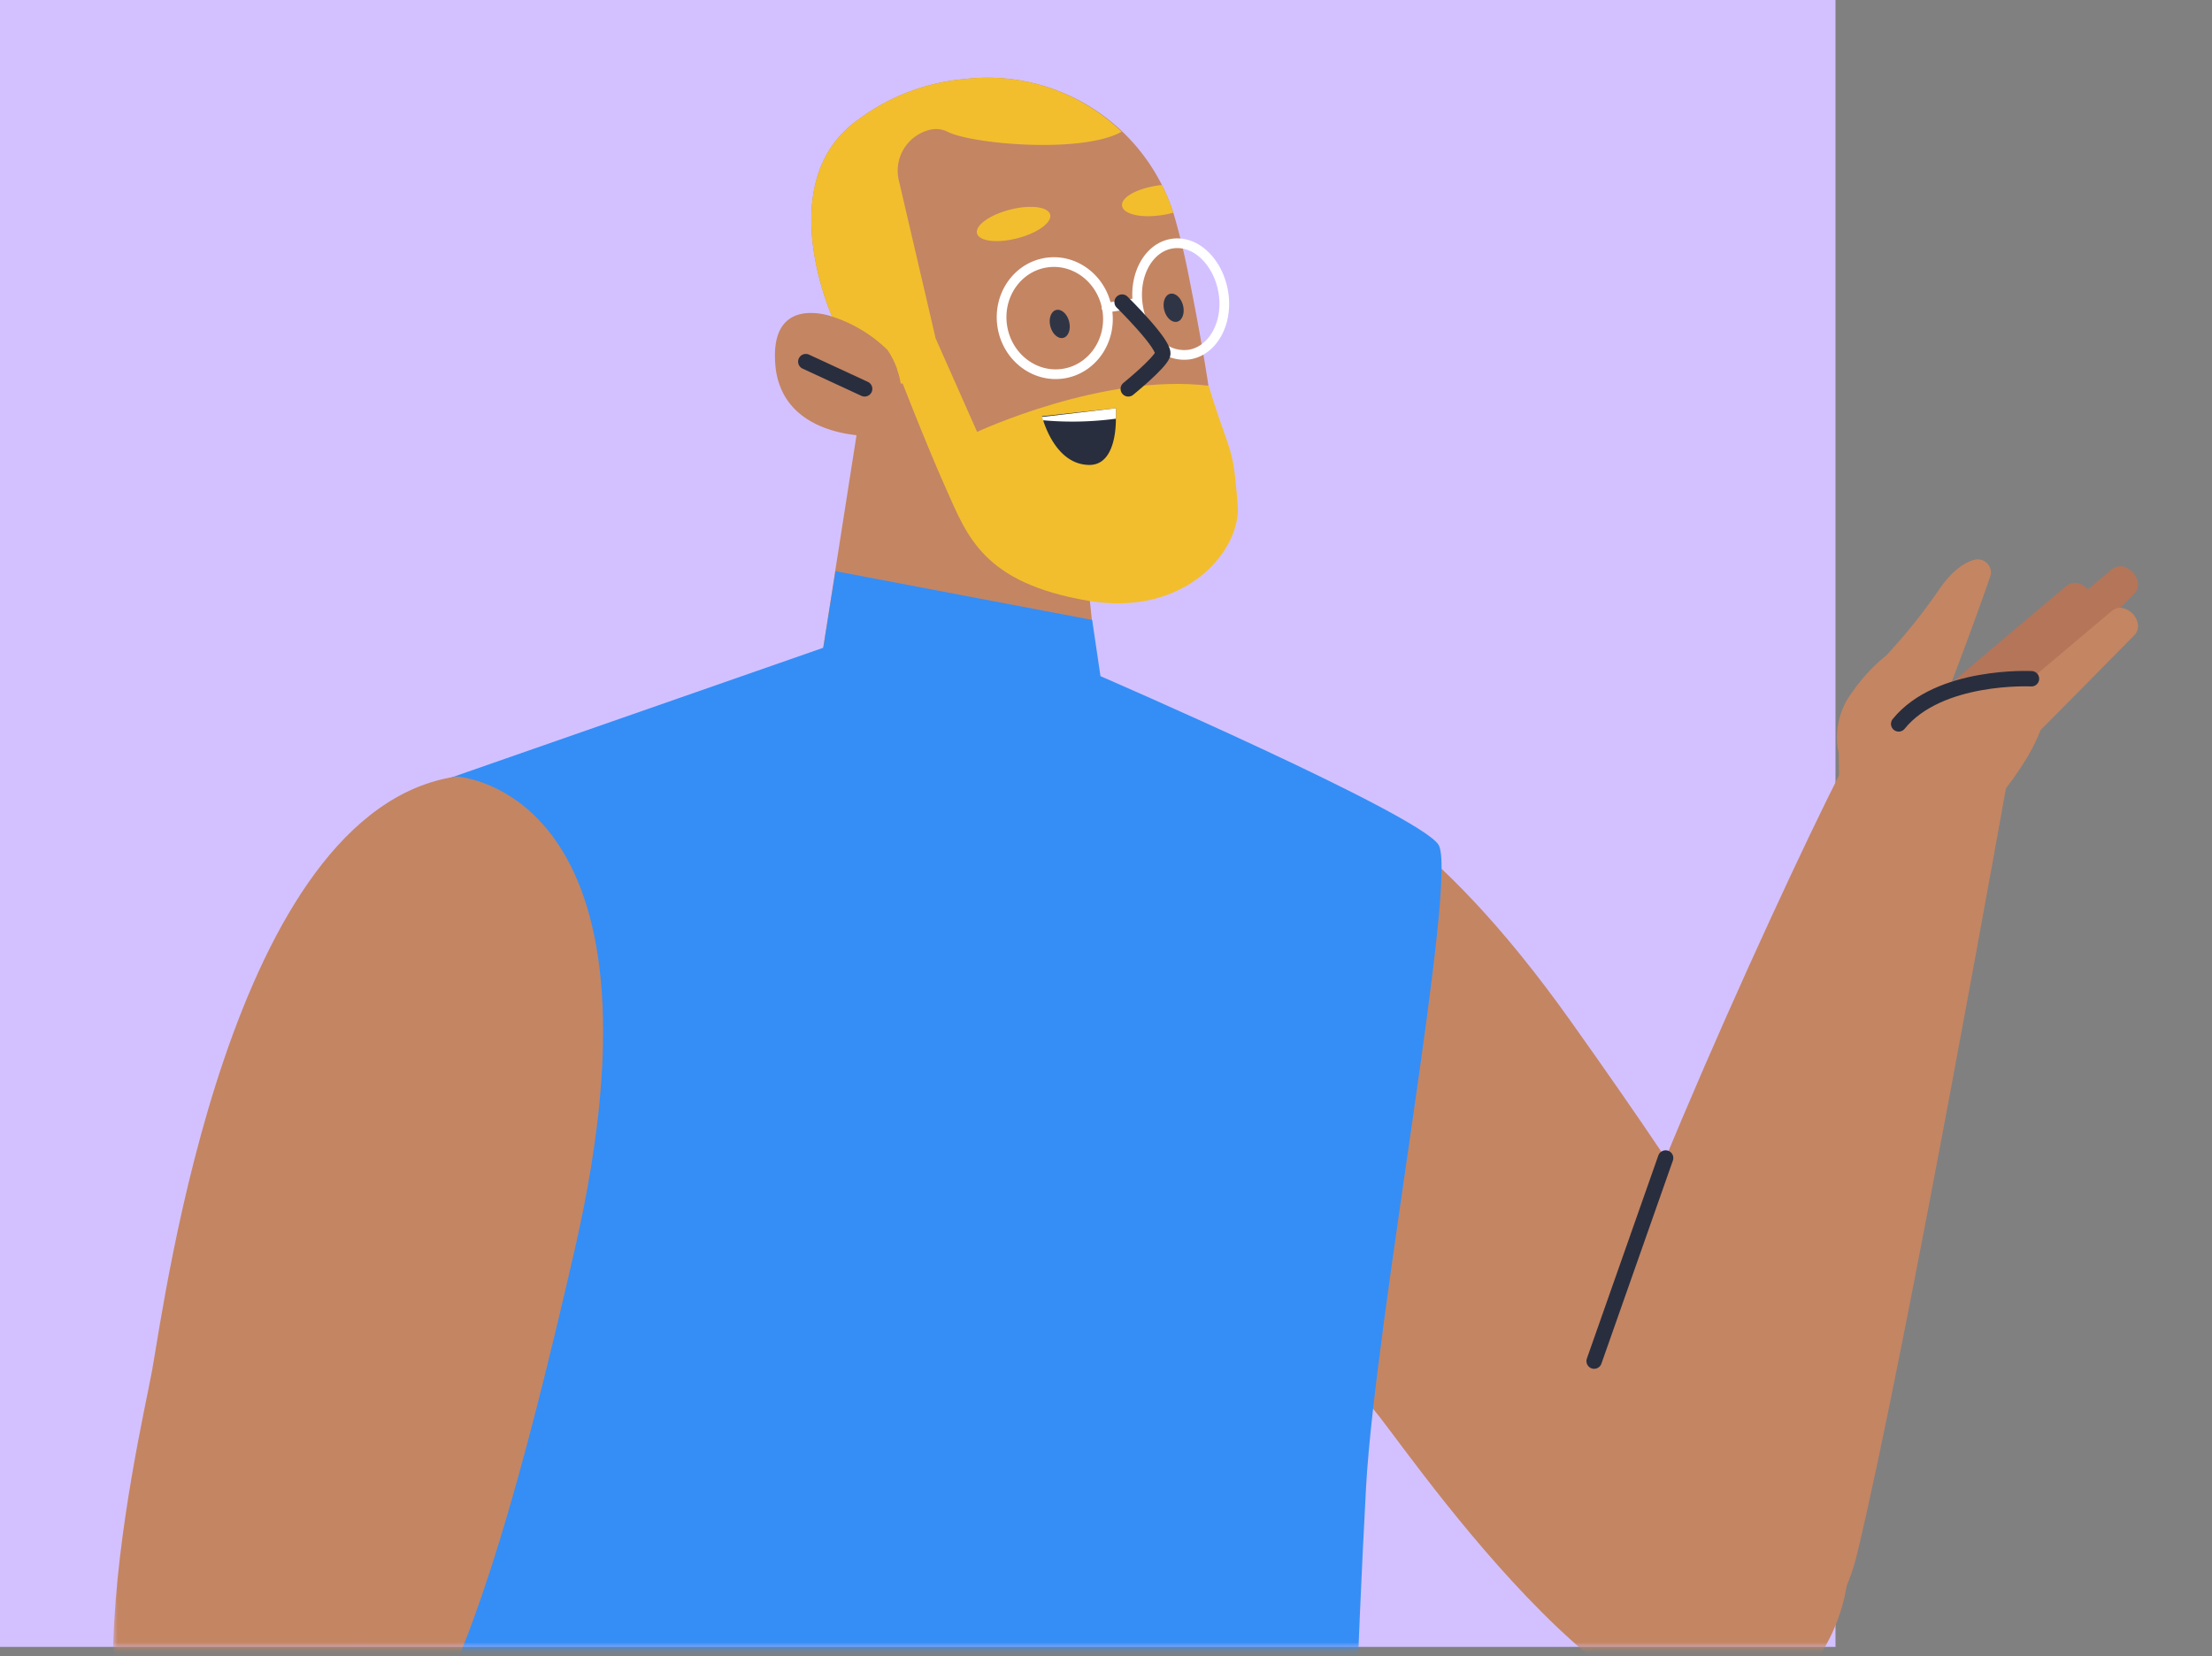 <svg xmlns="http://www.w3.org/2000/svg" width="235" height="176" fill="none" viewBox="0 0 235 176">
  <rect x="0" y="0" width="235" height="176" fill="#808080" stroke="none"/>
  <path fill="#D3C1FF" d="M0 0h195v175H0z"/>
  <mask id="a" width="223" height="170" x="12" y="6" maskUnits="userSpaceOnUse" style="mask-type:alpha">
    <path fill="#F4E7D0" d="M234.109 6H12v169.118h222.109V6Z"/>
  </mask>
  <g mask="url(#a)">
    <path fill="#C48563" d="M121.024 84.526s16.756-16.952 45.883 24.036c29.126 40.987 36.033 57.105 23.731 70.928-13.225 14.872-39.241-22.731-44.019-28.862-4.778-6.131-38.976-45.765-25.595-66.101Z"/>
    <path fill="#273250" d="m137.928 189.858 35.228 161.526-35.807 3.306L95.39 234.495l-.98 109.394-40.39-31.54s-8.495-108.531-5.395-122.461c3.1-13.931 57.802-45.128 89.303-.03Z"/>
    <path fill="#C48563" d="m114.255 49.08 2.138 20.602s-2.021 30.48-10.144 33.973c-8.122 3.492-19.414-30.893-19.414-30.893l5.288-33.718s14.117-17.08 22.132 10.036Z"/>
    <path fill="#348EF6" d="m42.846 84.398 44.627-15.569 1.294-8.133 27.263 5.18.883 5.974s33.757 14.618 35.906 17.904c2.148 3.287-6.73 50.631-7.692 68.28-.961 17.648-1.628 39.623-1.628 39.623l-95.493-2.943-5.16-110.316Z"/>
    <path fill="#C48563" d="M115.677 60.685c-16.265-.52-23.25-14.362-23.25-14.362s-6.583.177-9.114-4.336a7.788 7.788 0 0 1-.932-3.12c-.716-7.72 6.024-5.228 6.024-5.228s-6.485-14.353 2.757-20.916a22.093 22.093 0 0 1 11.34-4.326 20.718 20.718 0 0 1 22.142 14.195c.088.285.177.57.255.854a74.48 74.48 0 0 1 1.383 5.837c2.688 13.41 2.943 18.541 2.943 18.541s2.728 13.381-13.548 12.861Z"/>
    <path fill="#F2BE2D" d="m99.422 36.004 4.385 9.889s13.411-6.26 24.594-4.906c0 0 .766 2.522 1.658 5.004.981 2.668 1.089 3.482 1.433 7.671.392 4.739-5.465 11.959-15.903 10.174-11.154-1.904-12.832-6.868-15.078-11.89-2.247-5.023-5.19-12.675-5.19-12.675"/>
    <path fill="#2F3545" d="M112.965 35.902c.551-.142.828-.92.617-1.739-.21-.818-.827-1.367-1.378-1.225-.551.141-.827.92-.617 1.738.21.819.827 1.368 1.378 1.226Zm12.101-1.717c.551-.142.827-.92.617-1.739-.211-.818-.828-1.367-1.379-1.226-.551.142-.827.92-.617 1.739.211.818.828 1.367 1.379 1.226Z"/>
    <path stroke="#282E3E" stroke-linecap="round" stroke-linejoin="round" stroke-width="1.637" d="m91.858 41.32-6.25-2.893"/>
    <path fill="#282E3E" d="M118.552 43.382v1.108c0 1.805-.422 5.131-3.07 4.905-3.022-.196-4.327-3.669-4.68-4.806a8.372 8.372 0 0 1-.098-.364l7.848-.843Z"/>
    <path fill="#fff" d="M118.552 43.382v1.108a34.503 34.503 0 0 1-7.642.177h-.108c-.068-.236-.098-.363-.098-.363l7.848-.922Z"/>
    <path fill="#C48563" d="M176.011 177.417s17.276 4.434 21.308-12.38c5.16-21.485 16.147-83.26 16.147-83.26s-4.846-.853-15.186-4.454c-.981-.343-23.23 47.315-27.753 63.06-6.749 23.476-5.298 33.757 5.484 37.034Z"/>
    <path fill="#B57559" d="M226.7 63.127c1.049-1.06-.099-2.305-.099-2.305s-1.147-1.246-2.295-.275c-.893.756-9.565 8.044-14.019 11.85a2.565 2.565 0 0 0-.216 3.698 2.578 2.578 0 0 0 2.842.643c.32-.128.612-.32.857-.563 4.179-4.15 12.096-12.214 12.93-13.048Z"/>
    <path fill="#B57559" d="M221.873 64.894c1.05-1.069-.098-2.315-.098-2.315s-1.147-1.246-2.295-.275c-.893.756-9.565 8.055-14.019 11.861a2.574 2.574 0 0 0-.895 1.803 2.568 2.568 0 0 0 1.513 2.492 2.57 2.57 0 0 0 2.865-.528c4.179-4.14 12.125-12.174 12.929-13.038Z"/>
    <path fill="#C48563" d="M226.7 67.552c1.049-1.07-.099-2.315-.099-2.315s-1.147-1.246-2.295-.275c-.893.756-9.565 8.054-14.019 11.86a2.565 2.565 0 0 0 2.627 4.332c.32-.128.611-.32.856-.564 4.179-4.14 12.096-12.204 12.93-13.038Zm-15.196-6.484a1.422 1.422 0 0 0-.469-1.283 1.418 1.418 0 0 0-1.337-.286c-.853.245-2.246.98-3.776 3.276a62.095 62.095 0 0 1-5.514 6.867 18.382 18.382 0 0 0-3.639 3.925 7.854 7.854 0 0 0-1.472 6.22c1.344 5.199 6.867 2.736 8.094 1.696 1.226-1.04 7.985-19.836 8.103-20.434l.01.02Z"/>
    <path fill="#C48563" d="M195.385 76.885s-.098.274 0 6.092c.099 5.817 9.919 8.83 13.735 5.258 3.816-3.57 10.487-12.233 7.397-15.274-2.816-2.796-14.971 2.197-21.132 3.924Z"/>
    <path stroke="#282E3E" stroke-linecap="round" stroke-linejoin="round" stroke-width="1.637" d="M215.82 72.124s-9.81-.5-14.107 4.798"/>
    <path stroke="#fff" stroke-linecap="round" stroke-linejoin="round" stroke-width="1.03" d="M112.957 39.703c3.079-.47 5.173-3.491 4.676-6.748-.497-3.256-3.397-5.515-6.477-5.045-3.079.47-5.173 3.492-4.676 6.748.497 3.256 3.397 5.515 6.477 5.045Zm8.558-5.163a7.422 7.422 0 0 1-.618-2.06c-.5-3.257 1.128-6.21 3.64-6.592 2.511-.383 4.905 1.962 5.434 5.199.53 3.237-1.128 6.21-3.639 6.592a3.975 3.975 0 0 1-3.09-.912m-5.691-4.069 3.306-.52"/>
    <path stroke="#282E3E" stroke-linecap="round" stroke-linejoin="round" stroke-width="1.637" d="M119.209 32.1s4.679 4.601 4.307 5.582c-.373.981-3.65 3.64-3.65 3.64"/>
    <path fill="#F2BE2D" d="M108.073 25.32c2.146-.55 3.711-1.678 3.495-2.518-.216-.84-2.13-1.073-4.277-.522-2.146.552-3.711 1.68-3.495 2.52.216.839 2.13 1.072 4.277.52Zm16.571-2.726c-.401.122-.811.21-1.226.265-2.188.334-4.072-.088-4.209-.98-.137-.894 1.54-1.826 3.738-2.159.165-.029.332-.048.5-.059a20.57 20.57 0 0 1 1.197 2.933Z"/>
    <path fill="#F2BE2D" d="M102.502 8.397a22.092 22.092 0 0 0-11.34 4.327c-9.242 6.563-2.758 20.915-2.758 20.915a14.972 14.972 0 0 1 5.886 3.551 8.828 8.828 0 0 1 1.403 3.581l4.621-.893-4.797-20.601a4.475 4.475 0 0 1 3.188-5.465 2.776 2.776 0 0 1 1.962.187c2.541 1.314 14.294 2.354 18.492 0a20.508 20.508 0 0 0-16.657-5.602Z"/>
    <path stroke="#282E3E" stroke-linecap="round" stroke-linejoin="round" stroke-width="1.637" d="m176.952 123.05-7.593 21.582"/>
    <path fill="#C48563" d="M48.497 82.511s23.8 1.236 12.567 50.248-18.64 64.885-37.181 64.895c-19.895 0-9.114-44.401-7.72-52.063 1.392-7.662 8.25-59.548 32.334-63.08Z"/>
    <path fill="#C48563" d="M20.478 172.491s16.158-7.544 23.221 8.231c9.035 20.17 31.236 78.855 31.236 78.855s-4.61 1.736-14.107 7.171c-.922.53-31.56-42.184-38.908-56.899-10.968-21.798-11.438-32.148-1.442-37.358Z"/>
  </g>
</svg>

